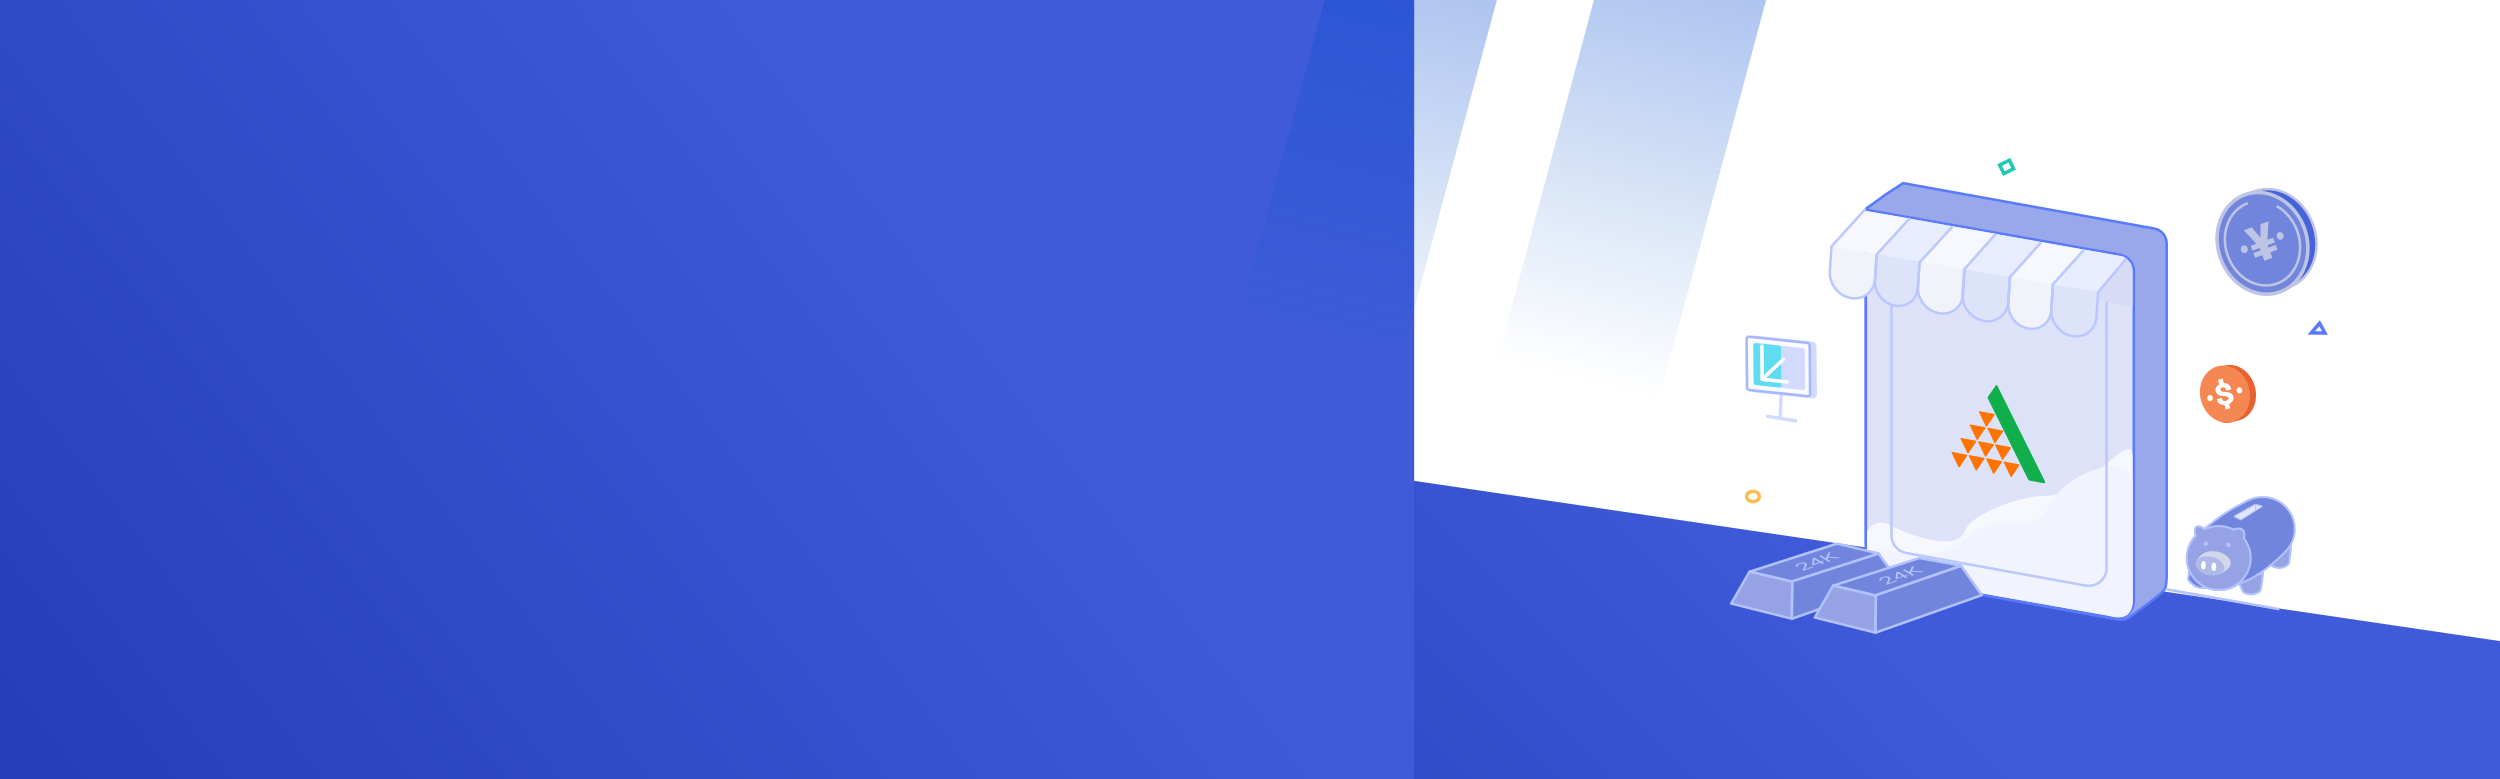 <svg width="1142" height="356" viewBox="0 0 1142 356" fill="none" xmlns="http://www.w3.org/2000/svg">
<path d="M1209.73 781.878L1239.76 314.698C1240.02 310.543 1237.06 306.878 1232.94 306.27L799.292 242.279L596.48 212.351L-176.621 98.268C-181.248 97.585 -185.472 101.001 -185.772 105.669L-223.312 689.777C-223.596 694.186 -220.251 697.99 -215.842 698.274L1201.23 789.348C1205.64 789.632 1209.45 786.287 1209.73 781.878Z" fill="url(#paint0_linear_0_1)"/>
<g filter="url(#filter0_f_0_1)">
<path d="M646 556V-37.705C646 -41.756 642.972 -45.168 638.949 -45.649L259.643 -90.957L81.936 -112.184L-594.051 -192.931C-598.812 -193.5 -603 -189.782 -603 -184.988V556C-603 560.418 -599.418 564 -595 564H638C642.418 564 646 560.418 646 556Z" fill="url(#paint1_linear_0_1)"/>
</g>
<path style="mix-blend-mode:screen" d="M628.941 -89L702.352 -69.33L603.409 299.928L529.999 280.258L628.941 -89Z" fill="url(#paint2_linear_0_1)"/>
<path style="mix-blend-mode:screen" d="M751.941 -89L825.352 -69.33L726.409 299.928L652.999 280.258L751.941 -89Z" fill="url(#paint3_linear_0_1)"/>
<path d="M1030.09 87.353C1029.24 87.662 1023.84 89.483 1023.07 89.91C1014.56 94.638 1015.51 104.859 1019.53 115.912C1023.69 127.346 1028.75 136.216 1038.58 133.697C1039.11 133.559 1045.45 131.195 1045.98 131.003C1056.2 127.283 1060.93 114.495 1056.54 102.442C1054.43 96.653 1050.46 91.811 1045.5 88.981C1040.54 86.152 1035 85.566 1030.09 87.353Z" fill="#4763DC" stroke="#BEC5E4" stroke-width="1.162"/>
<path d="M1025.43 88.981C1014.87 92.823 1009.92 105.867 1014.38 118.121C1018.84 130.37 1031.02 137.187 1041.58 133.344C1052.13 129.501 1057.08 116.454 1052.62 104.205C1050.48 98.321 1046.41 93.412 1041.31 90.556C1036.21 87.701 1030.5 87.135 1025.43 88.981Z" fill="#7285DC" stroke="#BEC5E4" stroke-width="1.627"/>
<path fill-rule="evenodd" clip-rule="evenodd" d="M1041.56 109.49C1042.22 109.538 1042.82 109.155 1043.08 108.52C1043.34 107.884 1043.2 107.121 1042.74 106.59C1042.27 106.059 1041.57 105.865 1040.95 106.095C1040.13 106.409 1039.73 107.39 1040.06 108.298C1040.3 108.97 1040.89 109.441 1041.56 109.49ZM1023.68 114.394C1024.01 115.309 1024.96 115.805 1025.8 115.5C1026.64 115.195 1027.05 114.205 1026.71 113.29C1026.56 112.847 1026.24 112.481 1025.84 112.271C1025.45 112.064 1024.99 112.032 1024.59 112.185C1023.76 112.49 1023.35 113.478 1023.68 114.394Z" fill="#BEC5E4"/>
<path fill-rule="evenodd" clip-rule="evenodd" d="M1024.94 105.174L1028.59 103.851L1032.59 108.603L1036.16 118.469L1034.34 119.131L1033.41 116.574L1030.12 117.765L1029.33 115.572L1032.62 114.382L1032.22 113.285L1028.93 114.476L1028.13 112.284L1030.72 111.348L1024.94 105.174ZM1036.27 101.072L1032.61 102.396L1032.59 108.604L1036.16 118.47L1037.99 117.808L1037.07 115.251L1040.35 114.059L1039.56 111.867L1036.27 113.058L1035.87 111.963L1039.16 110.771L1038.37 108.579L1035.78 109.516L1036.27 101.072Z" fill="#BEC5E4"/>
<path d="M1026.82 92.8C1018.08 95.981 1013.99 106.778 1017.68 116.921C1021.37 127.061 1031.45 132.703 1040.19 129.522C1048.92 126.342 1053.02 115.542 1049.33 105.402C1047.55 100.532 1044.19 96.468 1039.96 94.105" stroke="#BEC5E4" stroke-width="1.162"/>
<path d="M1016.29 166.991C1015.8 167.115 1012.7 167.819 1012.25 168.013C1007.26 170.154 1007.22 175.871 1008.82 182.223C1010.49 188.794 1012.79 193.994 1018.38 193.152C1018.68 193.105 1022.33 192.152 1022.63 192.076C1028.5 190.59 1031.84 183.769 1030.09 176.843C1029.25 173.516 1027.32 170.609 1024.73 168.761C1022.14 166.914 1019.11 166.277 1016.29 166.991Z" fill="#E8612F"/>
<path d="M1013.15 167.282C1007.08 168.817 1003.6 175.767 1005.39 182.809C1007.17 189.848 1013.53 194.311 1019.6 192.776C1025.67 191.241 1029.14 184.289 1027.36 177.25C1026.5 173.869 1024.52 170.919 1021.86 169.05C1019.2 167.18 1016.06 166.545 1013.15 167.282Z" fill="#F58852"/>
<path fill-rule="evenodd" clip-rule="evenodd" d="M1014.77 178.79C1015.27 178.965 1015.79 179.045 1016.3 179.029L1016.3 179.03C1017.17 179.018 1018.04 179.185 1018.87 179.521C1019.52 179.815 1020.02 180.427 1020.2 181.163C1020.4 181.908 1020.26 182.7 1019.82 183.283C1019.4 183.826 1018.86 184.24 1018.24 184.486L1018.75 186.51L1016.66 187.039L1016.14 184.97C1015.48 185.029 1014.81 184.916 1014.19 184.643C1013.46 184.279 1012.93 183.551 1012.77 182.703L1012.74 182.583L1012.79 182.311L1014.87 181.787L1014.96 182.166C1015.02 182.562 1015.26 182.908 1015.6 183.081C1015.97 183.211 1016.37 183.223 1016.73 183.115C1017.13 183.043 1017.49 182.851 1017.78 182.56C1017.97 182.346 1018.03 182.037 1017.95 181.747C1017.88 181.493 1017.7 181.286 1017.47 181.194C1017 181.009 1016.52 180.92 1016.03 180.931C1015.16 180.967 1014.29 180.806 1013.47 180.453C1012.8 180.155 1012.31 179.53 1012.13 178.781C1011.94 178.07 1012.05 177.315 1012.44 176.727C1012.77 176.233 1013.22 175.843 1013.74 175.595L1013.21 173.495L1015.3 172.966L1015.82 175.035C1016.52 174.958 1017.23 175.122 1017.85 175.503C1018.49 175.959 1018.94 176.669 1019.1 177.468L1019.2 177.847L1016.94 178.418L1016.84 178.039C1016.76 177.642 1016.54 177.289 1016.23 177.054C1015.93 176.863 1015.58 176.817 1015.27 176.927C1014.94 176.97 1014.64 177.138 1014.42 177.4C1014.27 177.635 1014.23 177.935 1014.31 178.214C1014.37 178.473 1014.54 178.69 1014.77 178.79ZM1022.82 179.697C1023.34 179.788 1023.84 179.534 1024.1 179.052C1024.36 178.57 1024.31 177.956 1023.99 177.498C1023.66 177.041 1023.12 176.83 1022.62 176.963C1021.94 177.145 1021.54 177.889 1021.73 178.634C1021.87 179.185 1022.3 179.605 1022.82 179.697ZM1008.29 182.14C1008.48 182.89 1009.19 183.358 1009.87 183.184C1010.56 183.01 1010.96 182.261 1010.78 181.51C1010.69 181.147 1010.47 180.833 1010.17 180.634C1009.87 180.439 1009.52 180.377 1009.19 180.466C1008.5 180.64 1008.1 181.388 1008.29 182.14Z" fill="white"/>
<path d="M861.32 88.873L869.328 83.661L984.251 104.441C987.405 105.012 989.759 107.943 989.759 111.428V263.422C989.732 263.79 989.707 264.132 989.685 264.453C989.6 265.643 989.537 266.53 989.421 267.265C989.278 268.175 989.06 268.8 988.641 269.414C988.209 270.047 987.541 270.698 986.431 271.622C985.75 272.19 984.925 272.843 983.911 273.645C983.278 274.146 982.571 274.705 981.78 275.338C979.03 277.251 977.048 278.748 975.529 279.896C975.416 279.981 975.307 280.064 975.199 280.145C973.622 281.336 972.603 282.088 971.707 282.546C970.011 283.411 968.767 283.23 964.605 282.478L859.497 263.472C855.349 262.722 852.333 259.111 852.333 254.896V95.391L861.32 88.873Z" fill="#99A8EA" stroke="#597AFA" stroke-width="1.162"/>
<path d="M852.333 247.078V95.789L968.494 116.382C972.101 117.021 974.729 120.156 974.729 123.818V274.864C974.729 279.563 970.484 283.121 965.858 282.301L867.199 264.811C858.599 263.286 852.333 255.811 852.333 247.078Z" fill="#DDE2F8" stroke="#597AFA" stroke-width="1.162"/>
<path d="M974.153 272.847V208.778C974.153 194.54 954.123 226.519 934.415 226.519C921.866 226.519 900.428 235.062 897.813 242.181C893.566 253.746 869.055 242.729 862.258 239.443C856.82 236.815 852.846 241.634 852.846 243.277V255.181C852.846 258.559 855.255 261.449 858.58 262.041C891.914 267.973 951.338 278.448 963.173 280.514C973.212 283.58 974.502 276.863 974.153 272.847Z" fill="#F7F8FE"/>
<path d="M974.153 273.613V220.496C974.153 206.258 945.395 213.925 935.983 230.9C926.571 247.876 912.454 230.9 897.813 246.233C889.447 254.995 869.055 254.447 862.258 251.162C856.82 248.533 852.846 253.352 852.846 254.995C852.846 258.924 855.655 262.286 859.523 262.974C893.022 268.934 951.449 279.233 963.173 281.28C973.212 284.346 974.502 277.629 974.153 273.613Z" fill="#F1F3FF"/>
<path d="M900.868 117.122L913.151 119.354L955.602 127.067C959.469 127.769 962.281 131.138 962.281 135.069V259.488C962.281 264.562 957.686 268.398 952.694 267.491L870.7 252.594C866.832 251.891 864.02 248.523 864.02 244.591V120.172C864.02 115.098 868.615 111.263 873.607 112.17L876.303 112.659" stroke="#BAC8FD" stroke-width="1.162" stroke-linecap="round"/>
<path d="M949.4 135.99L974.142 139.857V125.584C974.142 121.584 973.807 120.368 971.692 118.5L944.657 127.486L949.4 135.99Z" fill="#D7DBF5"/>
<path d="M836.578 112.545L857.219 116.092L856.464 127.5C856.081 133.27 851.151 137.154 845.451 136.175V136.175C839.751 135.196 835.44 129.724 835.823 123.953L836.578 112.545Z" fill="#F1F3FA"/>
<path d="M857.22 116.09L876.829 119.46L876.039 131.39C875.676 136.872 870.992 140.562 865.577 139.631V139.631C860.162 138.701 856.067 133.502 856.43 128.02L857.22 116.09Z" fill="#DDE3F9"/>
<path d="M876.827 119.46L897.468 123.007L896.713 134.414C896.33 140.185 891.4 144.069 885.7 143.09V143.09C880 142.11 875.689 136.638 876.072 130.867L876.827 119.46Z" fill="#F1F3FA"/>
<path d="M897.469 123.007L918.11 126.554L917.355 137.961C916.972 143.732 912.042 147.616 906.342 146.637V146.637C900.642 145.658 896.331 140.185 896.714 134.415L897.469 123.007Z" fill="#DDE3F9"/>
<path d="M918.111 126.552L937.72 129.921L936.93 141.851C936.567 147.333 931.883 151.023 926.468 150.093V150.093C921.053 149.162 916.958 143.964 917.321 138.482L918.111 126.552Z" fill="#F1F3FA"/>
<path d="M937.718 129.922L958.359 133.469L957.604 144.876C957.221 150.647 952.291 154.531 946.591 153.551V153.551C940.891 152.572 936.58 147.1 936.963 141.329L937.718 129.922Z" fill="#DDE3F9"/>
<path d="M851.395 96.201L872.032 99.746L857.215 116.135L836.579 112.589L851.395 96.201Z" fill="#F7F8FE"/>
<path d="M872.234 99.832L891.839 103.344L876.818 119.505L857.214 116.137L872.234 99.832Z" fill="#E8EDFF"/>
<path d="M891.94 103.361L911.55 106.749L897.456 123.049L876.82 119.503L891.94 103.361Z" fill="#F7F8FE"/>
<path d="M911.651 106.896L932.278 110.512L918.091 126.597L897.455 123.051L911.651 106.896Z" fill="#E8EDFF"/>
<path d="M932.325 110.525L951.97 114.033L937.695 129.963L918.09 126.594L932.325 110.525Z" fill="#F7F8FE"/>
<path d="M952.265 114.045L969.739 117.145C970.974 117.364 971.312 118.291 970.502 119.235L958.307 133.443L937.696 129.965L952.265 114.045Z" fill="#E8EDFF"/>
<path d="M836.629 112.545L835.873 123.952C835.491 129.723 839.802 135.195 845.502 136.175V136.175C851.202 137.154 856.132 133.27 856.514 127.499L857.27 116.092" stroke="#BAC8FD" stroke-width="1.162"/>
<path d="M857.271 116.092L856.481 128.022C856.118 133.504 860.213 138.702 865.628 139.633V139.633C871.043 140.563 875.727 136.873 876.09 131.391L876.88 119.461" stroke="#BAC8FD" stroke-width="1.162"/>
<path d="M876.883 119.462L876.127 130.869C875.745 136.64 880.056 142.112 885.755 143.092V143.092C891.455 144.071 896.386 140.187 896.768 134.416L897.524 123.009" stroke="#BAC8FD" stroke-width="1.162"/>
<path d="M897.225 122.957L896.479 134.214C896.092 140.067 900.464 145.618 906.246 146.612V146.612C912.028 147.605 917.029 143.665 917.417 137.811L918.163 126.554" stroke="#BAC8FD" stroke-width="1.162"/>
<path d="M918.203 125.968L917.374 138.485C917.011 143.967 921.106 149.165 926.521 150.096V150.096C931.936 151.026 936.62 147.336 936.983 141.854L937.812 129.337" stroke="#BAC8FD" stroke-width="1.162"/>
<path d="M937.81 129.327L937.015 141.331C936.633 147.102 940.943 152.574 946.643 153.553V153.553C952.343 154.533 957.274 150.649 957.656 144.878L958.451 132.873" stroke="#BAC8FD" stroke-width="1.162"/>
<path d="M836.626 112.572L851.957 95.638" stroke="#BAC8FD" stroke-width="1.162" stroke-linecap="round"/>
<path d="M857.104 116.393L872.135 99.973" stroke="#BAC8FD" stroke-width="1.162" stroke-linecap="round"/>
<path d="M876.856 119.878L891.537 103.894" stroke="#BAC8FD" stroke-width="1.162" stroke-linecap="round"/>
<path d="M897.24 123.105L911.275 107.253" stroke="#BAC8FD" stroke-width="1.162" stroke-linecap="round"/>
<path d="M918.154 126.592L932.063 111.047" stroke="#BAC8FD" stroke-width="1.162" stroke-linecap="round"/>
<path d="M937.775 129.87L951.722 114.354" stroke="#BAC8FD" stroke-width="1.162" stroke-linecap="round"/>
<path d="M958.358 133.568L971.055 118.452" stroke="#BAC8FD" stroke-width="1.162" stroke-linecap="round"/>
<path fill-rule="evenodd" clip-rule="evenodd" d="M908.024 181.322C907.903 181.497 907.895 181.741 908.003 181.957L926.515 219.123C926.617 219.33 926.811 219.481 927.024 219.52L933.603 220.74C934.073 220.827 934.381 220.357 934.154 219.9L912.305 176.028C912.188 175.796 911.891 175.741 911.761 175.928L908.025 181.322L908.024 181.322Z" fill="#11AF4B"/>
<path fill-rule="evenodd" clip-rule="evenodd" d="M907.561 188.439L910.875 189.053C911.108 189.096 911.244 189.381 911.121 189.565L909.368 192.19L907.614 194.815C907.491 195 907.2 194.946 907.09 194.718L905.53 191.479L903.97 188.239C903.861 188.012 904.015 187.782 904.248 187.825L907.56 188.439L907.561 188.439ZM903.38 194.506L906.694 195.12C906.927 195.163 907.063 195.447 906.94 195.632L905.187 198.257L903.433 200.882C903.31 201.066 903.019 201.013 902.909 200.785L901.35 197.546L899.79 194.307C899.68 194.079 899.835 193.849 900.067 193.892L903.381 194.506L903.38 194.506ZM899.169 200.675L902.483 201.289C902.716 201.333 902.853 201.617 902.73 201.801L900.976 204.426L899.223 207.051C899.099 207.236 898.809 207.182 898.699 206.954L897.138 203.715L895.578 200.476C895.469 200.248 895.623 200.018 895.855 200.061L899.169 200.675ZM895.084 207.052L898.397 207.666C898.63 207.71 898.767 207.994 898.644 208.178L896.89 210.803L895.136 213.429C895.013 213.613 894.722 213.559 894.612 213.332L893.052 210.092L891.493 206.853C891.383 206.625 891.537 206.395 891.77 206.438L895.083 207.052L895.084 207.052ZM902.945 208.509L906.257 209.123C906.491 209.166 906.628 209.451 906.505 209.635L904.751 212.26L902.998 214.886C902.874 215.07 902.583 215.016 902.474 214.789L900.914 211.549L899.353 208.31C899.244 208.083 899.398 207.852 899.63 207.896L902.945 208.51L902.945 208.509ZM910.91 209.985L914.224 210.6C914.456 210.643 914.594 210.927 914.47 211.111L912.717 213.736L910.963 216.362C910.84 216.546 910.549 216.492 910.439 216.265L908.879 213.025L907.319 209.786C907.209 209.558 907.364 209.328 907.596 209.371L910.91 209.985V209.985ZM918.875 211.462L922.19 212.076C922.422 212.119 922.559 212.403 922.436 212.588L920.682 215.212L918.928 217.838C918.805 218.022 918.514 217.968 918.405 217.741L916.845 214.501L915.285 211.262C915.175 211.035 915.329 210.805 915.562 210.848L918.875 211.462V211.462ZM907.213 202.166L910.527 202.78C910.76 202.823 910.897 203.108 910.774 203.292L909.02 205.917L907.267 208.542C907.143 208.726 906.853 208.673 906.743 208.445L905.183 205.206L903.623 201.967C903.513 201.739 903.668 201.509 903.9 201.552L907.213 202.166V202.166ZM914.97 203.604L918.283 204.218C918.516 204.261 918.653 204.545 918.53 204.73L916.776 207.355L915.023 209.98C914.899 210.164 914.609 210.11 914.499 209.883L912.939 206.644L911.378 203.404C911.269 203.177 911.423 202.946 911.656 202.989L914.97 203.604V203.604ZM911.477 196.007L914.79 196.621C915.023 196.664 915.16 196.948 915.037 197.133L913.283 199.758L911.53 202.383C911.407 202.567 911.115 202.513 911.006 202.286L909.446 199.047L907.886 195.808C907.776 195.58 907.93 195.349 908.163 195.392L911.477 196.007Z" fill="#FF7300"/>
<path d="M828.985 158.07C828.982 157.78 828.852 157.489 828.681 157.265C828.467 157.039 828.169 156.892 827.915 156.865L801.205 154.058C800.909 154.026 800.656 154.116 800.445 154.297C800.235 154.481 800.153 154.75 800.155 155.04L800.337 177.206C800.339 177.492 800.426 177.778 800.64 178.008C800.854 178.237 801.109 178.376 801.406 178.408L828.115 181.215C828.369 181.242 828.664 181.16 828.876 180.975C829.043 180.786 829.168 180.522 829.165 180.236L828.984 158.069L828.985 158.07Z" fill="#D2DBFF" stroke="#D2DBFF" stroke-width="1.622"/>
<path d="M813.204 190.418L813.817 174.704" stroke="#D2DBFF" stroke-width="1.622" stroke-linecap="round" stroke-linejoin="round"/>
<path d="M820.178 192.25L807.546 190.17" stroke="#D2DBFF" stroke-width="1.622" stroke-linecap="round" stroke-linejoin="round"/>
<path d="M826.673 157.828C826.671 157.537 826.542 157.246 826.371 157.022C826.158 156.796 825.859 156.649 825.605 156.622L798.895 153.815C798.599 153.784 798.346 153.873 798.136 154.055C797.925 154.238 797.843 154.507 797.845 154.798L798.027 176.963C798.029 177.25 798.116 177.536 798.33 177.765C798.544 177.994 798.8 178.134 799.096 178.165L825.805 180.972C826.059 180.999 826.355 180.917 826.565 180.733C826.733 180.543 826.858 180.28 826.855 179.993L826.673 157.827L826.673 157.828Z" fill="#FAFBFF" stroke="#A4B7FF" stroke-width="1.162"/>
<path d="M824.472 160.151C824.467 159.547 823.976 159.007 823.398 158.946L804.833 156.995C804.254 156.934 803.772 157.372 803.777 157.976L803.917 175.007C803.922 175.61 804.412 176.151 804.99 176.212L823.556 178.163C824.133 178.224 824.617 177.785 824.612 177.182L824.472 160.152L824.472 160.151Z" fill="#D2DBFF"/>
<path d="M813.548 159.003C813.543 158.4 813.055 157.86 812.458 157.797L801.952 156.693C801.357 156.63 800.876 157.069 800.881 157.672L801.021 174.703C801.026 175.307 801.515 175.847 802.111 175.91L812.617 177.014C813.213 177.077 813.693 176.638 813.688 176.034L813.548 159.005L813.548 159.003Z" fill="#5FDCF2"/>
<path d="M816.365 174.489L804.96 173.291L804.836 158.147" stroke="white" stroke-width="1.622" stroke-linecap="round" stroke-linejoin="round"/>
<path d="M804.976 173.188L814.681 164.119" stroke="white" stroke-width="1.622" stroke-linecap="round" stroke-linejoin="round"/>
<path d="M818.566 282.653L867.133 265.49L858.126 252.831L818.566 265.49V282.653Z" fill="#7285DC" stroke="#B2C1FF" stroke-width="1.162" stroke-linejoin="round"/>
<path d="M790.812 275.713L818.364 282.588L818.771 265.649L799.211 261.106L790.812 275.713Z" fill="#95A3E5" stroke="#B2C1FF" stroke-width="1.162" stroke-linejoin="round"/>
<path d="M799.331 261.107L839.134 248.326L858.123 252.83L818.479 265.591L799.331 261.107Z" fill="#7285DC" stroke="#B2C1FF" stroke-width="1.162" stroke-linejoin="round"/>
<path d="M828.474 259.055L823.828 260.712L823.437 260.474L824.248 258.597C824.363 258.316 824.411 258.104 824.393 257.962C824.376 257.816 824.284 257.693 824.118 257.592C823.894 257.456 823.599 257.384 823.232 257.377C822.865 257.37 822.495 257.433 822.122 257.566C821.674 257.726 821.402 257.898 821.307 258.081C821.212 258.262 821.302 258.436 821.577 258.603L820.675 258.924C820.282 258.684 820.173 258.416 820.349 258.119C820.529 257.82 820.971 257.546 821.675 257.294C822.335 257.059 822.96 256.937 823.553 256.928C824.144 256.918 824.612 257.018 824.959 257.229C825.38 257.486 825.436 257.95 825.128 258.621L824.471 260.055L828.031 258.785L828.474 259.055Z" fill="#B2C1FF"/>
<path d="M831.797 256.484L832.781 256.133L833.224 256.403L832.241 256.754L833.233 257.358L832.327 257.681L831.335 257.077L828.105 258.228L827.785 258.033L827.998 255.097L828.957 254.754L831.797 256.484ZM828.685 257.594L830.891 256.807L828.794 255.53L828.805 255.64L828.685 257.594Z" fill="#B2C1FF"/>
<path d="M835.078 254.781L834.754 255.421L836.199 256.3L835.264 256.634L830.988 254.03L831.924 253.697L834.038 254.984L835.075 252.573L836.205 252.17L835.302 254.315L840.7 254.696L839.58 255.095L835.078 254.781Z" fill="#B2C1FF"/>
<path d="M856.728 289.012L905.295 271.849L895.8 258.492L856.728 271.849V289.012Z" fill="#7285DC" stroke="#B2C1FF" stroke-width="1.162" stroke-linejoin="round"/>
<path d="M828.974 282.074L856.526 288.949L856.934 272.01L837.373 267.467L828.974 282.074Z" fill="#95A3E5" stroke="#B2C1FF" stroke-width="1.162" stroke-linejoin="round"/>
<path d="M837.493 267.468L876.804 254.922L895.827 258.38L856.641 271.952L837.493 267.468Z" fill="#7285DC" stroke="#B2C1FF" stroke-width="1.162" stroke-linejoin="round"/>
<path d="M866.637 265.415L861.99 267.072L861.6 266.835L862.41 264.958C862.525 264.677 862.573 264.465 862.555 264.322C862.538 264.177 862.446 264.053 862.28 263.952C862.057 263.816 861.762 263.745 861.395 263.738C861.028 263.73 860.658 263.793 860.284 263.927C859.836 264.086 859.564 264.258 859.469 264.441C859.375 264.622 859.465 264.796 859.739 264.963L858.838 265.284C858.444 265.045 858.336 264.776 858.512 264.479C858.691 264.181 859.133 263.906 859.838 263.655C860.497 263.42 861.123 263.298 861.716 263.289C862.306 263.278 862.775 263.379 863.121 263.59C863.542 263.846 863.599 264.31 863.29 264.981L862.633 266.415L866.194 265.145L866.637 265.415Z" fill="#B2C1FF"/>
<path d="M869.96 262.844L870.943 262.493L871.387 262.763L870.403 263.114L871.396 263.719L870.49 264.042L869.497 263.437L866.268 264.589L865.948 264.394L866.16 261.457L867.12 261.115L869.96 262.844ZM866.847 263.954L869.054 263.167L866.957 261.89L866.967 262L866.847 263.954Z" fill="#B2C1FF"/>
<path d="M873.241 261.141L872.917 261.781L874.362 262.661L873.427 262.994L869.151 260.39L870.086 260.057L872.2 261.345L873.237 258.933L874.367 258.53L873.465 260.675L878.862 261.056L877.742 261.455L873.241 261.141Z" fill="#B2C1FF"/>
<path fill-rule="evenodd" clip-rule="evenodd" d="M1059.58 147.641L1055.8 152.061L1062.01 152.11L1059.58 147.641Z" stroke="#597AFA" stroke-width="1.622"/>
<ellipse cx="800.754" cy="226.8" rx="2.905" ry="2.324" stroke="#F8BF50" stroke-width="1.622"/>
<path fill-rule="evenodd" clip-rule="evenodd" d="M913.449 75.398L917.896 73.193L919.813 77.088L915.366 79.292L913.449 75.398Z" stroke="#1EC7B6" stroke-width="1.622"/>
<line x1="989.664" y1="269.218" x2="1041.24" y2="278.28" stroke="#B2C1FF" stroke-width="1.162"/>
<path d="M999.486 264.522L999.983 260.831L1010.55 265.08C1010.61 265.106 1010.7 265.09 1010.74 265.143C1010.82 265.237 1010.52 265.714 1008.49 268.232C1008.4 268.343 1008.27 268.421 1008.13 268.442C1004.61 268.983 1002.62 268.438 999.621 264.977C999.514 264.852 999.464 264.685 999.486 264.522Z" fill="#7285DC" stroke="#B2C1FF" stroke-width="0.93"/>
<path d="M1024.49 270.094C1023.95 268.763 1023.5 267.797 1022.82 266.569C1022.46 265.909 1022.78 265.077 1023.5 264.862L1033.77 261.812C1033.52 264.672 1033.32 266.366 1032.59 269.63C1032.52 269.935 1032.33 270.202 1032.06 270.357C1029.42 271.872 1027.57 271.869 1025.06 270.704C1024.79 270.583 1024.59 270.361 1024.49 270.094Z" fill="#95A3E5" stroke="#B2C1FF" stroke-width="0.93"/>
<path d="M1037.61 258.229C1036.95 256.868 1036.41 255.905 1035.58 254.632C1035.21 254.066 1035.39 253.305 1035.97 252.968L1046.61 246.829C1046.55 249.574 1046.22 253.342 1045.73 256.738C1045.64 257.356 1045.3 257.915 1044.77 258.243C1042.45 259.68 1040.67 259.737 1038.22 258.799C1037.95 258.696 1037.73 258.488 1037.61 258.229Z" fill="#95A3E5" stroke="#B2C1FF" stroke-width="0.93"/>
<path d="M1043.6 252.367L1043.59 252.384L1043.57 252.403C1042.95 253.123 1041.27 254.727 1039.17 256.533C1037.08 258.333 1034.61 260.308 1032.41 261.771C1028.4 264.446 1026.71 265.082 1024.9 265.761C1024.18 266.031 1023.44 266.309 1022.53 266.726L1022.49 266.745L1022.45 266.771C1020.05 268.505 1017.1 269.526 1013.9 269.526C1005.82 269.526 999.271 262.975 999.271 254.893C999.271 249.307 1001.82 244.549 1006.35 242.084L1006.4 242.056L1006.45 242.015L1006.82 241.663C1014.94 235.193 1016.85 233.77 1027.07 228.471L1027.13 228.553L1027.48 228.39C1029.34 227.53 1031.42 227.05 1033.61 227.05C1041.69 227.05 1048.24 233.601 1048.24 241.683C1048.24 245.898 1046.46 249.696 1043.6 252.367Z" fill="#7285DC" stroke="#B2C1FF" stroke-width="0.93"/>
<path d="M1020.05 241.835L1020.23 241.924L1020.41 241.857C1022.1 241.253 1023.39 241.269 1024.17 241.826C1024.94 242.368 1025.43 243.571 1025.15 245.862L1025.13 246.047L1025.24 246.195C1027.05 248.629 1028.12 251.643 1028.12 254.908C1028.12 262.981 1021.58 269.526 1013.5 269.526C1005.43 269.526 998.886 262.981 998.886 254.908C998.886 251.062 1000.37 247.563 1002.8 244.953L1002.98 244.764L1002.91 244.515C1002.61 243.403 1002.55 242.516 1002.65 241.857C1002.75 241.201 1003 240.804 1003.31 240.593C1003.62 240.381 1004.07 240.299 1004.68 240.443C1005.3 240.588 1006.03 240.957 1006.86 241.596L1007.08 241.77L1007.34 241.65C1009.21 240.778 1011.3 240.291 1013.5 240.291C1015.86 240.291 1018.08 240.847 1020.05 241.835Z" fill="#95A3E5" stroke="#B2C1FF" stroke-width="0.93"/>
<ellipse cx="1007.62" cy="248.306" rx="1.029" ry="1.056" fill="#B2C1FF"/>
<ellipse cx="1017.98" cy="248.928" rx="1.029" ry="1.056" fill="#B2C1FF"/>
<path fill-rule="evenodd" clip-rule="evenodd" d="M1018.94 257.63C1018.81 258.572 1018.26 259.391 1017.42 260.026C1017.19 260.407 1016.28 260.953 1015.27 261.56C1014.9 261.783 1014.52 262.016 1014.14 262.251C1014.33 262.039 1014.51 261.842 1014.67 261.656L1014.67 261.656C1014.85 261.461 1015.01 261.278 1015.16 261.101C1013.93 261.449 1012.48 261.551 1010.97 261.342C1006.92 260.783 1003.94 258.215 1004.3 255.607C1004.31 255.563 1004.31 255.52 1004.32 255.477C1004.09 255.61 1003.84 255.761 1003.6 255.924C1003.76 255.548 1004.44 254.48 1005.06 253.924C1005.06 253.92 1005.07 253.916 1005.07 253.913C1006.4 252.329 1009.2 251.47 1012.27 251.895C1016.31 252.453 1019.3 255.021 1018.94 257.63Z" fill="#D3D7EC"/>
<ellipse cx="1009.49" cy="258.522" rx="6.655" ry="4.282" transform="rotate(12.463 1009.49 258.522)" fill="#B0BAEA"/>
<ellipse cx="1006.54" cy="258.181" rx="1.075" ry="1.951" fill="white"/>
<ellipse cx="1011.29" cy="258.911" rx="1.075" ry="1.951" fill="white"/>
<path d="M1030.14 230.394L1020.7 235.684C1020.53 235.777 1020.54 236.016 1020.71 236.097L1023.51 237.423C1023.58 237.457 1023.66 237.452 1023.73 237.41L1033.23 231.474C1033.4 231.365 1033.36 231.099 1033.16 231.051L1030.31 230.371C1030.25 230.357 1030.2 230.366 1030.14 230.394Z" fill="#E1E6FF" stroke="#B2C1FF" stroke-width="0.465"/>
<path d="M1030.36 230.565L1030.38 233.255" stroke="#B2C1FF" stroke-width="0.465"/>
<defs>
<filter id="filter0_f_0_1" x="-895" y="-484.989" width="1833" height="1340.99" filterUnits="userSpaceOnUse" color-interpolation-filters="sRGB">
<feFlood flood-opacity="0" result="BackgroundImageFix"/>
<feBlend mode="normal" in="SourceGraphic" in2="BackgroundImageFix" result="shape"/>
<feGaussianBlur stdDeviation="146" result="effect1_foregroundBlur_0_1"/>
</filter>
<linearGradient id="paint0_linear_0_1" x1="781.708" y1="189.966" x2="109.063" y2="861.689" gradientUnits="userSpaceOnUse">
<stop stop-color="#3F5BD9"/>
<stop offset="1" stop-color="#00198A"/>
</linearGradient>
<linearGradient id="paint1_linear_0_1" x1="241.462" y1="-155.27" x2="-657.626" y2="526.548" gradientUnits="userSpaceOnUse">
<stop stop-color="#3F5BD9"/>
<stop offset="1" stop-color="#00198A"/>
</linearGradient>
<linearGradient id="paint2_linear_0_1" x1="740.941" y1="-391.447" x2="602.175" y2="174.166" gradientUnits="userSpaceOnUse">
<stop stop-color="#012CE9"/>
<stop offset="1" stop-color="#0256C5" stop-opacity="0"/>
</linearGradient>
<linearGradient id="paint3_linear_0_1" x1="863.941" y1="-391.447" x2="725.175" y2="174.166" gradientUnits="userSpaceOnUse">
<stop stop-color="#012CE9"/>
<stop offset="1" stop-color="#0256C5" stop-opacity="0"/>
</linearGradient>
</defs>
</svg>
